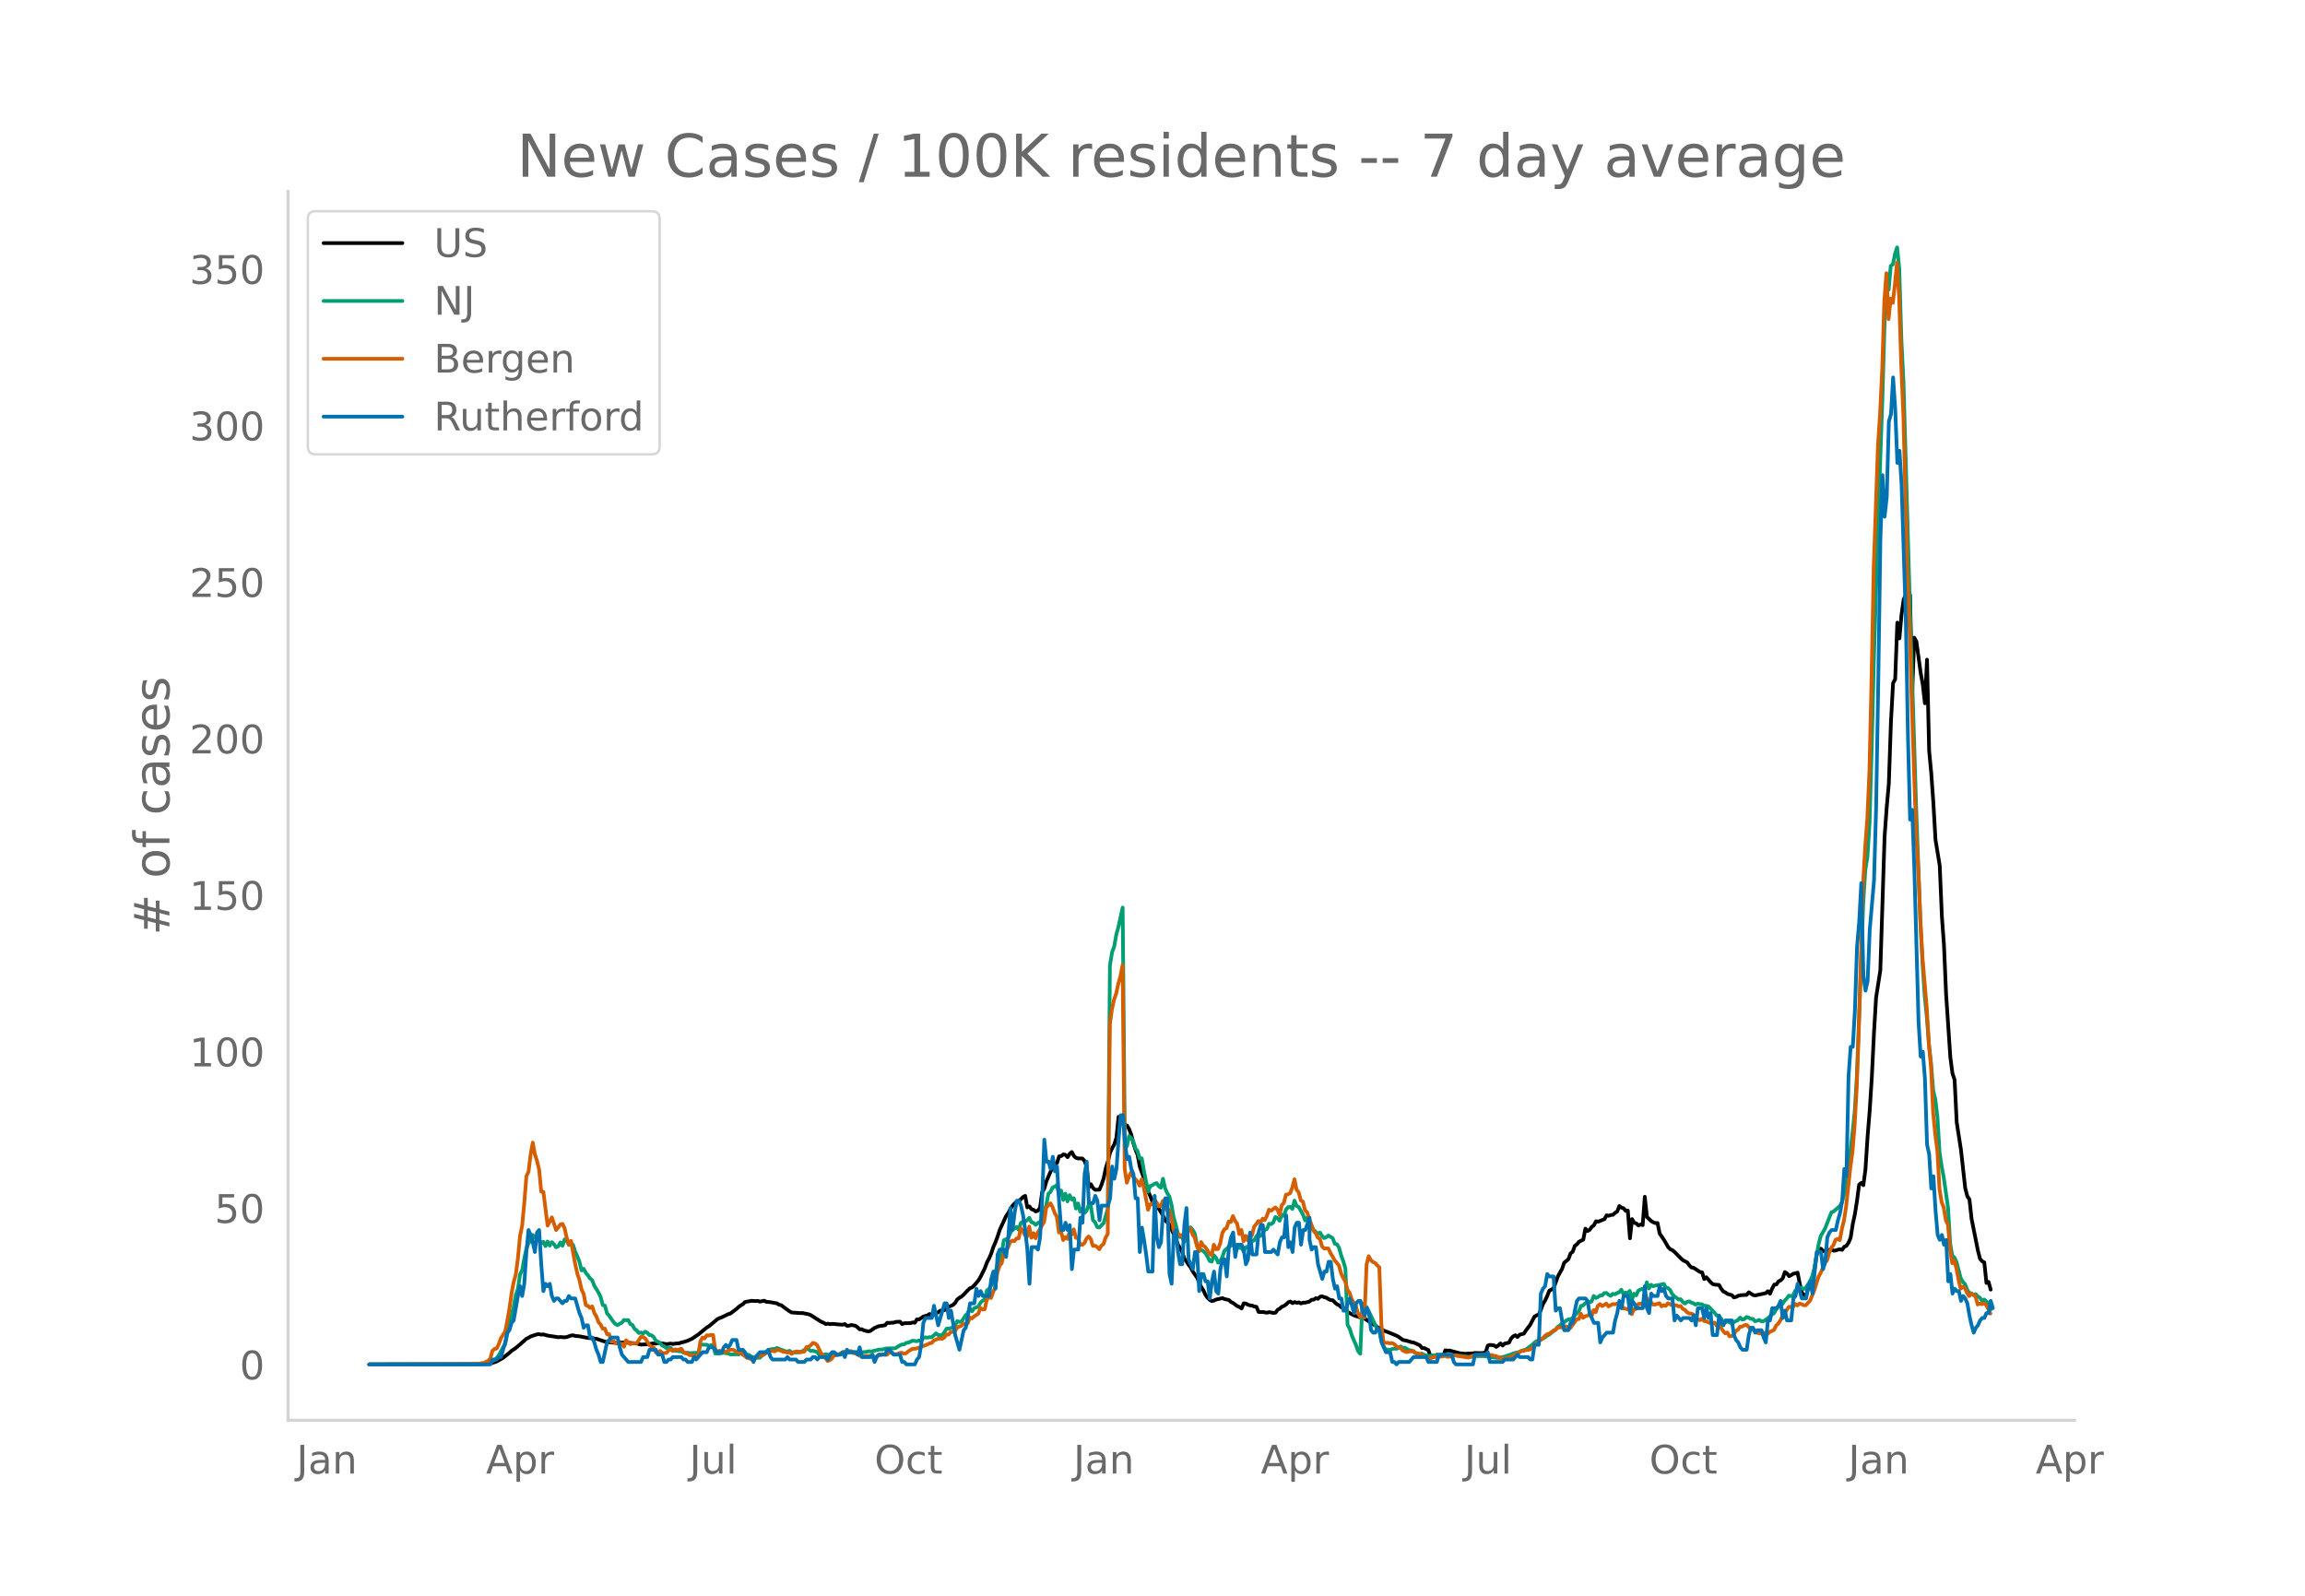 <svg height="864" viewBox="0 0 936 648" width="1248" xmlns="http://www.w3.org/2000/svg" xmlns:xlink="http://www.w3.org/1999/xlink"><defs><style>*{stroke-linecap:butt;stroke-linejoin:round}</style></defs><g id="figure_1"><path d="M0 648h936V0H0z" style="fill:#fff" id="patch_1"/><g id="axes_1"><path d="M117 576.72h725.4V77.76H117z" style="fill:none" id="patch_2"/><path clip-path="url(#p671991848f)" d="m149.973 554.04 43.963-.08 4.31-.19 1.725-.323 1.724-.604 1.724-.96.862-.5 2.586-2.04.862-.804 1.724-1.163 1.724-1.458 1.724-1.533.862-.777.862-.392.862-.523 2.586-.868.862-.064.862.187.862-.085 1.724.487 2.587.378 1.724.284.862-.09 1.724.131.862-.12 1.724-.621.862-.078.862.232 1.724.174 3.448.648 3.448.338 1.724.605 1.724.562 1.724.264 3.448.3.863-.232.862.073.862-.106 5.172.49 1.724.417 2.586-.137 1.724-.26.862-.069.862.05.862-.23 1.724.16 1.724.314 1.724-.246.862.178.862-.156 1.724-.134.862-.337.862-.155 1.725-.564 1.724-.771 2.586-1.763 3.448-2.833.862-.5 3.448-2.894.862-.426.862-.291 2.586-1.272.862-.24 2.586-1.927.862-.788.862-.637.862-.492.862-.874 2.587-.492 1.724.11.862-.076.862.314 1.724-.383.862.445 1.724.16 2.586.467.862.55.862.19 3.448 2.53.862.44 3.448.243.862-.03 2.586.532.862.351 4.31 2.74.863.316.862.542.862-.16.862.225.862-.128.862.023.862.137 2.586.179.862-.27.862.713.862-.043.862-.307 1.724.32.862.627.862.836.862-.05.862.462 1.724.425.862-.185 1.724-1.217 1.724-.73 1.724-.223.863-.166.862-1 .862.101.862-.126.862.006.862-.315 1.724-.1.862.972.862-.349 2.586-.04.862-.28.862.123.862-1.386.862.046 1.724-1.157 1.724-.512.862-.538.862.797.862-.638 1.724-.875.862-.636 1.724-.233.862-.964 2.587-1.127.862-.82.862-1.428.862-.655.862-.509.862-.763 1.724-1.836.862-.806.862-.311.862-.801 1.724-2.07.862-1.448 1.724-3.52.862-2.31.862-1.616.862-2.016.862-2.618.862-1.926.862-2.34.862-2.692 2.586-5.587.862-1.21.862-1.627.862-1.32.862-.96.863-.715.862-.31.862-.722.862-.898.862-.46.862 4.676.862-.386.862 1.135.862.259.862.662.862-.353.862-1.139.862-6.347.862-1.413.862-3.004 2.586-5.983.862-1.026.862-.414.862-2.719.862-.1.862-.681.862.201.862.916.862-1.389.862-.69.862 1.622.862.754.862.238.862-.035.863.084.862.944.862 2.445.862 8.313.862-1.27.862 1.539.862.692 1.724-.032.862-2.075.862-2.563.862-4.135.862-2.75.862-3.474.862-1.88.862-1.495.862-2.728.862-8.494.862 2.196.862-.36.862 1.411.862.279.862 1.474.862 2.257.862 3.37.862 2.752.862 2.113.862 4.713 1.724 4.806 1.725 5.384.862 1.896.862 2.236.862-.854.862 2.008.862 1.644 1.724 2.836.862 1.888 1.724 1.693 1.724 3.926 1.724 4.185 1.724 3.063.862 2.704.862 1.043.862 1.395.862 1.106.862 1.653 1.724 2.423.862 2.086.862 1.762.862 1.373.862 1.872.862 1.196.862.826.862.476.862-.232.863-.408 2.586-.577.862.39 1.724.39.862.79.862.419 1.724 1.284.862.337.862.6.862-2.092.862.096.862.466.862.27.862.085.862.39.862.114.862 2.066.862.076.862-.04 1.724.301.862-.27 1.724.346.862-.122.862-1.16.862-.479.863-.767.862-.348.862-.57.862-.887.862-.304.862.662.862-.446.862.327.862-.19.862.425.862-.324.862.015 1.724-.466.862-.719.862-.034.862-.617.862.257.862-.849.862-.147.862.374.862.179.862.602.862.364.862.092.862.902.862.733.862.413.862.806.862.188.862.432.863 1.268 2.586 1.41 2.586.826.862-.144 4.31 2.934.862.404.862.74.862.383 1.724 1.023 1.724.615 1.724.718 1.724.712.862.488 1.724 1.256 1.724.34 1.724.576.863.104 2.586 1.131.862 1.114.862.014 1.724.82.862 2.546 1.724.132.862-.771.862.464.862-.211.862.203.862-2.258.862.12.862-.035 4.31 1.141.862.039.862.15 3.448-.206.862-.126 2.587.06 1.724-.273.862-2.78.862-.303 1.724.219.862.606.862-.628.862-.788.862.87.862-.824 1.724-.353.862-1.704.862-.88.862-.433.862.731.862-.934 1.724-.452.862-1.317 1.724-2.26 1.724-3.338.862-.506.862-.265.862-1.876.862-2.473.863-1.393.862-1.814.862-2.191 1.724-.95 1.724-4.79 1.724-3.101.862-2.527 1.724-1.416.862-2.352.862-.652.862-2.392.862-.65.862-1.053 1.724-.854.862-4.47.862.984.862-.5.862-1.164.862-.676.862-1.636.862.18 2.586-1.045.862-1.55.862.205.862-.325.863-.087.862-.789.862-.556.862-2.216.862.667.862.246.862 1.062.862-.125.862 11.254.862-7.794.862 1.483.862.283.862.84.862-.436.862.268.862-11.511.862 8.212 1.724 1.642.862.519.862.318.862-.022.862 4.254 1.724 2.512 1.724 2.985.862.918.862.316.862.74 2.587 2.615.862.788 1.724.872.862 1.222.862.815.862.142 2.586 1.69.862.155.862 2.711.862-.717 1.724 1.982.862.795.862.21 1.724.14.862 1.543.862 1.103.862.388.862.623 1.724.485.862.912.862-.207.862-.439.862-.234 2.587-.155.862-1.051 1.724 1.116.862.171 4.31-.924.862-.786.862 1.023.862-2.08.862-1.63.862-.084.862-1.226.862-.415.862-.846.862-2.527.862.537.862 1.125.862-.43.862-.568.862-.126.862-.307.862 4.394.862 3.769.862.906.862.41.862-3.175 1.725-1.99 1.724-11.593.862-1.852.862-.587.862 1.043.862-.26.862-.538.862.841.862-.654.862.377.862-.1.862-.3.862-.158.862.208.862-1.262.862-.336.862-1.29.862-1.999.862-5.533.862-4.017.862-5.445.862-6.577.862-.707.862.902.862-6.485.862-13.313.862-10.58.862-13.575.862-17.694.863-14.53 1.724-11.044 1.724-54.248.862-11.895.862-9.635.862-25.094.862-15.777.862-1.588.862-22.96.862 6.416.862-9.749.862-6.096.862-1.834.862 1.273.862-1.243.862 39.938.862-22.598.862 1.567 1.724 12.675.862 4.75.862 7.652.862-17.71.862 36.928.862 9.173.862 12.088.862 14.923 1.724 10.55.863 20.478.862 11.874.862 19.976 1.724 25.5.862 6.556.862 2.522.862 17.364 1.724 11.092 1.724 15.55.862 3.298.862 1.333.862 7.844 2.586 12.937.862 3.331.862.982.862.455.862 8.335.862-.424.862 3.137h0" style="fill:none;stroke:#000;stroke-linecap:round;stroke-width:1.5" id="line2d_1"/><path clip-path="url(#p671991848f)" d="m149.973 554.04 44.825-.094 2.586-.243.863-.18.862-.309.862-.617.862-.286.862-.849.862-1.134 1.724-3.253.862-1.16.862-4.429 2.586-10.897.862-4.743.862-2.512.862-5.79.862-1.76.862-4.816.862-3.945.862-2.288.862-.684.862-2.588.862 1.1.862-.522 1.724 2.883.862-.65.862 1.74.862-1.87.862 1.667.862-1.425.863.84.862 1.247.862-.372.862-1.576.862 1.347.862-2.6.862.333.862 1.928.862-.765.862.748.862 2.77.862 1.867.862 2.187.862 3.549.862-.677.862 1.635.862.998.862 1.278.862.703.862 2.271 1.724 2.784.862 1.832.862 3.23.862.229.862 3.12.862.98 1.724 2.492.862.914.862.413.863-.597.862-.36.862-1.163.862.145.862-.094.862 1.634.862.398.862 1.568.862.617.862 1.068.862-.233.862.445.862-.775.862.436.862.95.862.092.862.697.862 1.483 1.724.879.862 1.157.862.286.862.67 1.724-.071.862.936.862.237.862-.01.862.227.862-.05.862.559.863.135.862-.084.862.21 2.586-.161.862.243.862-3.585 2.586.1.862.374 1.724-.366.862 3.532h1.724l.862-.122.862-.244.862.262.862.019.862.406.862.058.862-.082 1.724.03 1.724-.54.862.017.862.63.862.139.863.756.862.09 1.724.317.862-.039.862-.834.862-.511.862-1.096.862-.55.862-.388.862-.186.862.078.862-.475 1.724.67 1.724.639.862.186.862-.348.862.675 2.586-.033 1.724-.413.862-.576.862-.43.862.184.862.677.862-.11 1.724.496.863 1.137.862.572.862-.513.862-.276.862.178 1.724.23.862-.424.862-.14.862.369 1.724-.546 1.724-.204 1.724-.332 3.448.152 2.586-.188.862-.254 1.724.025.862-.325.862-.125.862-.296 1.724-.052.863-.318.862-.119 2.586-.006.862-.125 1.724-1.091.862-.342.862-.061.862-.613.862-.103 1.724-.795 1.724.246.862-.354.862.407.862-1.399.862-.255.862.17.862-.256.862.086 1.724-1.613.862.668.862.113.862-.143.862-1.071.862-1.478h.862l.863-.186 1.724-.871.862-1.993.862.298.862-.049 1.724-2.655.862-.794.862-1.903.862 1.116.862-1.255 1.724-.672.862-1.58.862-.843.862-.378.862-3.76.862-.551.862-1.41.862-3.993.862-1.271.862-3.128 1.724-4.88.862-5.161.862-.33.862-.508.862-2.022.862-1.41.862-.469.863-.646.862 1.165.862-2.784.862-.509.862-.01.862-.595.862-.959.862 1.773.862.263.862.8.862-.677.862-.499.862-.654 1.724-6.317.862-4.478.862-.763.862-1.778.862-.327.862-.669.862 4.115.862-1.872.862 3.835.862-2.525.862 3.087.862-2.531.862 1.768.862-.503.862 4.189.862-2.087.862 3.326.863-1.302.862 1.823.862-.918.862-2.38.862.393.862 5.836.862.873.862 1.934.862.186 1.724-1.703 1.724-5.85.862-98.834.862-5.33.862-2.318.862-4.871.862-3.107 1.724-7.924.862 93.534.862 3.43.862-4.142.862.791.862 1.341.862 2.887.862 1.042.862 3.034.862-.084.862 4.986 1.725 8.604.862-2.349.862-.278.862-.592.862-.305.862 1.286.862.617.862-3.65.862 3.83.862 2.012.862 1.283.862 3.324.862 5.109.862 2.978.862 3.594.862 1.562.862-.09.862 1.95.862-.873.862-4.209.862-.75.862 1.014.862 1.539.862 4.424.862 2.281.862-.114.862.533.862.777.862 1.402.862 1.797.862.28.862-2.574.863.971.862 2.026.862-.61.862-1.683.862-2.57.862-.734.862-.895.862-.268.862-1.171.862.78.862.35.862.844.862-.265.862 1.707.862-1.711.862-.172.862-1.27.862-1.058.862-.297.862-1.615.862-1.053.862.836.862-1.097.862-1.345.862-.36.862-2.13.862.147.862-.673.862-2.22.862.442.862 1.08.863-2.468.862.497.862-2.59.862-.961.862-.143.862.875.862-3.402.862 2.187.862.452 1.724 3.054.862 2.374.862-1.172.862 2.609.862.687.862 1.729 1.724 1.572.862-.495.862 1.386.862.847.862-.385.862-.66 1.724 1.085.862 2.28.862.18.862 1.406.862 3.162.862 2.329.862 2.974.863 22.87.862 1.462.862 2.789 1.724 4.013.862 2.44.862 1.014.862-20.417.862 2.29.862-.855 1.724 3.518 1.724 3.675.862 1.7.862.905.862 4.176.862 2.014.862 1.316.862.008.862.143.862-.4.862-.172.862.086.862-.272.862-.673.862.548.862-.065 1.724 1.026.862.1.863.342.862.789.862.251.862.112.862-.194.862.472 1.724.48.862-.054.862-.21 1.724.052.862-.075.862.182.862-.125.862.039.862.223 1.724-.043 1.724-.313.862.212 1.724.1 2.586.35 1.724-.039 1.724-.229 2.587-.008 2.586.34 3.448.44 2.586-.592 1.724-.597.862-.263.862-.428 2.586-.599.862-.486 1.724-.495 2.586-1.899.862-.848.862-.638 2.586-1.049.863-.509.862-.676.862-.43 2.586-2.064.862-1.061.862-.577.862-.795.862-.464.862-.73.862-.492.862.034.862-.646 2.586-2.743.862-2.095.862-.215.862-.905.862-.393.862.018.862-.343.862-2.24.862.83.862-.36.862-.654.862-.074.862-.891.862-.066.862.712.862.458.863-.818.862.237.862-.554.862-.348.862-.997.862 1.752.862-.642.862.278.862-.906.862 3.627.862-2.484.862.679.862-1.9.862-.502.862-.272.862.83.862-3.443.862 2.5.862-1.529.862.593.862-.263 1.724-.287 1.724-.415.862 1.444.862.282.862.795.862 1.633.862.949.862.566.863.724.862-.154.862 1.151.862.611.862-.703.862-.178.862.491.862.296.862.536.862-.4.862.218.862.043.862.597.862.012.862.217 2.586 2.635.862 1.098.862.382.862.826.862 1.308.862.348.862-.66.862.637.862.223.862-.36 1.724-.854.862-1.016.862.817.863-.184.862-.875.862.25.862.527.862-.018.862.942.862-.161.862-.354.862.59.862-.063.862-.509 1.724-1.347.862-.891.862-.48.862-1.585.862-1.042 1.724-1.196.862-1.329.862-.854.862-1.147.862.202.862-.37.862-1.842.862-.531.862-.773.862.194.862.428.862-.546 1.725-2.676.862-2.003.862-3.294 1.724-9.695.862-3.326 1.724-2.958 2.586-6.593.862-.372 2.586-2.214.862-1.494.862-3.283.862-3.954.862-6.23 1.724-14.962.862-8.375.862-14.14 1.724-45.879.862-24.197.862-13.93.862-5.39.862-13.778.862-29.778.862-34.86 1.725-56.61 1.724-49.683.862-29.396.862-22.102.862 5.95.862-9.683.862-.632.862-4.215.862-2.684.862 8.596.862 28.64.862 17.563 2.586 90.482 2.586 83.048 1.724 46.657.862 16.221.862 12.777.862 8.655.862 11.039.862 7.741.862 10.937.862 3.608.862 7.246.862 14.347.863 5.664.862 4.647 1.724 12.16.862 14.505.862 4.943.862.721.862 1.91 1.724 6.56.862 1.465.862.91.862 2.183.862 1.355.862.133.862.679.862-.337.862.92.862.553.862 1.219.862-.495 1.724 1.478.862 2.713h0" style="fill:none;stroke:#009e73;stroke-linecap:round;stroke-width:1.5" id="line2d_2"/><path clip-path="url(#p671991848f)" d="m149.973 554.04 41.377-.097 3.448-.176.862-.272h.862l.862-.546.863-.409.862-.876.862-3.156.862-.798.862-.117.862-1.83.862-2.397 1.724-2.687.862-4.344.862-4.947.862-6.096.862-4.597.862-3.136.862-6.525.862-9.096.862-4.246.862-9.115.862-10.927.862-1.87.862-7.05.862-4.753.862 4.753.862 2.648.862 3.545.862 8.96.862.097 1.724 13.712 1.724-3.37 1.725 5.162.862-1.052.862-1.246.862-.214.862 1.791.862 3.857.862 2.727.862-1.461 1.724 9.388.862 3.857.862 2.629.862 3.876.862 1.83.862 4.5.862.312.862.818.862-.604.862 2.63.862 1.46.862 2.337.862.955.862 1.675.862-.039.862 2.24.862.02.862 3.096.862-.292.862.857.862.195 1.725.02.862 1.226.862-2.63.862.877.862.702.862-.41 1.724.04 1.724-2.61.862.097.862.526 1.724 2.766.862.603.862.332.862 2.006.862.194.862-.798.862.798.862.078.862-.078.862-.993.862-.39.862.604.862-.642.862.136.862-.078.862-.35.862 1.304.863.604.862.117.862.643 1.724.039.862.409.862-.02.862-6.077.862-1.538.862.35.862-1.266.862.117.862-.311.862.116.862 5.96.862.76.862-.37.862.312.862-.176.862.526.862-.662.862-.448.862.039.862.195.862.76 1.724.291.862.78.862.525.862.78.862.136.863.448.862-.662.862-.04.862-.506 1.724-.467.862-.331.862-.643h.862l.862-.838h.862l.862.254.862-.604 1.724.292.862.448.862.078.862.312.862-.176.862.682.862-.682.862-.311h.862l.862.35 1.724-.33.862-1.812.862-.098.862-.623.862-.993.862.253.862.623 1.725 3.584.862.545 1.724 2.357.862-.331.862-.76.862-1.246.862.02.862-.234.862-.526 1.724-.76.862.253.862-.292.862-.156.862.838.862.078.862.292.862.72.862-.058.862.214 3.448-.175.862.468.862-.04.862-.681.862-.02.862-.311.863.156h.862l.862-.974.862.117.862.564.862.098.862-.117.862-.39.862-.078.862.39.862-.195.862-.798 1.724-1.052.862.02.862-.137 1.724-.662 1.724-.623.862-.332.862-.467.862-.156.862-.954 1.724-.76.862-.039.862.117.862-.643.862-1.149.862.04.863-1.053.862-.039.862-.253.862-1.539 1.724-.662.862-.915.862.526.862-.604.862-2.357.862.35.862-.798 1.724-1.13.862-2.337.862.624.862-.078.862-3.915.862-.974.862.292.862-2.454.862-1.987.862-5.901.862-2.708.862-1.032.862-3.74.862-.974.862-1.753.862-2.084.862-.662.862.214.863-1.09.862-.04.862-4.05.862 1.07.862 1.734.862.507.862-4.032.862 4.538.862-1.87.862 2.065.862-2.338.862-1.285.862-1.636.862-1.305.862-5.882 1.724-1.734.862 1.578.862 2.376.862 1.48.862 6.408.862-.33.862 3.408.862-1.208.862.74.862-2.882.862 1.11.862-2.104.862 3.448h.862l.862 2.824h.863l.862-.701.862-1.811.862-.877.862 1.052.862 2.785.862-.078.862.487.862.955.862-1.48.862-.643.862-2.65.862-1.46.862-85.077.862-6.252.862-3.896.862-2.434.862-4.032.862-3 .862-4.48.862 82.857.862 5.512.862-2.551.862-1.695.862 1.87 1.724 1.87.862 1.714.862-2.61.862 3.35 1.725 9.037.862-2.24.862-.02.862-1.265.862.506.862 1.617.862-.059.862-2.162.862 2.669.862 1.246.862-.194.862 3.019.862 5.22.862 2.025.862-.72.862.818.862-.215.862 1.91.862-.274.862-4.48.862.254.862 2.454.862 1.227.862 3.37.862 2.162.862-3.76.862 1.461.862.585 1.724 2.726.862.546.862-4.227.863 1.831.862-.097.862-2.22.862-4.208.862-1.616.862-.39.862-2.707.862.214.862-2.415.862 1.909.862 1.149.862 4.207.862-1.636.862 4.616.862-2.24.862 1.87.862-2.357.862.253.862-3.506.862-1.013.862-1.266.862.74.862-1.694.862.604.862-1.773.862-2.493.862.429 1.724-1.325.862.896.862 2.104.863-3.896.862-.915.862-3.39.862-.135.862-.468.862-2.318.862-3.31.862 4.206.862 1.091.862 3.253.862.565.862 3.486.862.838 2.586 7.498.862.896.862 1.831.862.506.862 3.058.862.877.862-.059.862.059.862 1.89.862 1.363.862 1.636.862.935.862 1.13.862 3.194.862 1.81.862 1.462.863 3.35.862 1.188.862 2.63 1.724 2.94.862 2.883.862 1.402.862-1.636.862 1.87.862-21.58.862-3.35.862 1.557.862.838.862.331.862.993.862.78.862 23.548.862 6.933.862.215.862-.02.862.234.862-.136.862.428.862.877.862.428.862.078.862 1.208.862.39.862.252.862-.253h.862l.863-.175.862.74.862.175 1.724.604.862.623 1.724.877.862.039.862-.429.862-.195 1.724-.058.862-.097.862-.254.862-.097.862.41 1.724-.118.862-.35.862-.04 5.172.858.862-.312.862-.487.862.04 1.725-.332 2.586-.156.862.234 1.724-.04.862.332.862.078 1.724.799 2.586.194.862-.506.862-.098 1.724-1.07.862-.312 1.724-1.11h.862l.862-.312 1.724-.214.862-.819.862-.973 3.448-2.766.863-.955.862-.662.862-.234.862-.545.862-.76.862-.253.862-.974 1.724-.077.862-.468.862.078.862.253.862.448 2.586-3.584.862-.097.862-2.123.862 1.617.862-.643.862-.214.862-.507.862.877.862-2.65.862.819.862-2.571.862-.662.862.798 1.724-1.013.862 1.13 1.725-.954.862.097.862-.253.862.467.862-.272.862 1.714.862.116.862.293.862-.682.862 2.649.862-2.006.862-.156.862-1.967 1.724-.254.862.994.862-3.253.862 1.948.862-.273.862 1.013.862.039 1.724-.565.862 1.285.862-.506.862.312.862-1.072 1.724.819.862-.059.862.078.863.448.862-.175.862 1.188.862.35.862 1.013.862.487.862.059.862.35.862 1.032.862.838.862.487.862-.604.862.877.862.175 1.724.701.862.195.862-.39.862 1.286.862-.448 1.724 2.532.862.993.862-.35.862 1.519.862-.04.862-.583.862-1.52.862-.506.862-1.169.862-.097.863-.526.862-.195.862.74.862 1.091.862-.273.862.994.862.662.862.234 1.724.156.862-.429.862.506.862-.779 1.724-.818.862-1.772.862-.799.862-1.246.862-1.987.862-.915 1.724-2.65 1.724.02.862-1.227.862.623.862-.74.862.215.862.448h.862l1.725-1.85 1.724-4.247 1.724-5.512.862-1.52 1.724-4.09.862-1.012.862-3.02.862-2.103.862-1.013.862-2.181.862-.429.862.546.862-4.577.862-3.487.862-5.59 1.724-16.01.862-6.252.862-10.654.862-15.621.862-23.88 1.724-58.704.862-15.211.862-11.278.862-19.497.862-38.175.862-44.058 1.725-49.589.862-12.972.862-17.977.862-27.775.862-11.355.862 18.62.862-8.297.862 1.714.862-7.557.862-8.785.862 14.628.862 27.502.862 20.315 1.724 67.196.862 21.386.862 29.489 1.724 51.225.862 14.433.862 20.704.862 15.562 1.724 20.237.862 14.823.862 8.881.862 18.679.862 8.94.862 6.622.862 15.524.863 5.336.862 2.24.862 5.2.862 1.754.862 10.167.862 5.512.862-1.071.862 3.233.862 4.616.862 3.506.862-.74.862.526.862 2.025.862 1.227.862-1.032.862.468.862.779.862 3.194.862-.37.862.253.862-.428.862.74.862 1.577.862 1.91h0" style="fill:none;stroke:#d55e00;stroke-linecap:round;stroke-width:1.5" id="line2d_3"/><path clip-path="url(#p671991848f)" d="M149.973 554.04h49.136l.862-1.984h1.724l.862-.992h.862l1.724-5.952.862-3.968.862-.992.862-2.976.862-.992 1.724-9.92.862-3.968.862 3.968.862-4.96.862-12.896.862-8.929.862 1.984.862 2.977.862 3.968.862-7.937.862-.992.862 13.889.862 10.912.862-2.976.862.992.862-.992.862 4.96.863 1.984.862-.992h.862l1.724 1.984.862-.992h.862l.862-1.984.862.992h1.724l1.724 5.952.862 1.984.862 3.968.862-.992h.862l.862 4.96h.862l.862 1.984.862 2.976.862 1.984.862 2.976h.862l1.724-7.936 1.724-1.984h2.586l.863 3.968.862 2.976 2.586 2.976h5.172l.862-1.984h1.724l.862-2.976h2.586l.862 1.984h1.724l.862 2.976h.862l.862-.992h.862l.862-.992h3.448l.862.992h.863l.862.992h1.724l.862-1.984.862.992 2.586-2.976h1.724l.862-1.984h1.724l1.724 1.984h1.724l.862-1.984.862-.992.862.992.862-.992.862-1.984h1.724l.862 3.968h1.724l.862.992.862 1.984h1.725l.862 1.984.862-1.984 1.724-1.984h2.586l.862-.992.862 2.976.862.992h5.172l.862-.992.862.992h2.586l.862.992h2.586l.862-.992h1.724l.862-.992H331l.862.992.863-.992h2.586l.862.992.862-1.984.862-.992h.862l.862.992h1.724l.862-.992.862 1.984.862-2.976.862.992h2.586l.862.992.862-2.976.862 3.968h3.448l.862-.992.862 2.976.862-1.984.862-.992h2.587l.862-1.984h.862l1.724 1.984h2.586l.862 2.976h.862l.862.992h3.448l.862-1.984.862-.992.862-4.96.862-8.928.862-1.984h2.586l.862-4.96 1.724 7.936 2.586-8.928h.862l.862 5.952.863-2.976 1.724 9.92 1.724 5.952 1.724-7.936.862-.992 1.724-9.92h1.724l.862-5.952.862 2.976.862-1.984.862 1.984h2.586l.862-6.944.862-2.976.862 6.944.862-13.888.862-1.984h1.724l.862 2.976.862-7.937.862-11.904.862 8.928.862-6.944.863-4.96h.862l.862 1.984.862 3.968.862 5.952.862 7.937.862 13.888.862-14.88h1.724l.862.992.862-4.96.862-15.873.862-23.808.862 8.928h.862l.862 2.976.862-4.96.862 5.952.862-1.984.862 14.88.862 10.912h.862l.862-2.976.862 2.976.862-1.984.862 17.857.862-7.936h1.724l.862-12.897.863 1.984.862-19.84.862-4.96.862 16.864h1.724l.862-2.976.862 1.984.862 7.936.862-5.952h2.586l.862-2.976.862-12.896.862 4.96.862-3.968.862-11.904.862-9.92h.862l.862 10.912.862 6.944.862-.992.862 4.96.862 1.984.862 9.92h.862l.862 21.825.862-9.92.862 4.96.862 5.952.863 6.944h1.724l.862-30.753.862 16.864.862 3.969.862-1.984.862-12.897.862-4.96h.862l.862 30.753.862 3.968.862-19.84.862-1.985.862 8.929.862 4.96h.862l.862-15.873.862-6.944.862 20.833 1.724 3.968.862-6.944h.862l.862 15.872.862-6.944h.862l.862 2.976h.862l.862 6.944.862-6.944.862-3.968.863 7.936.862.992.862-9.92.862-3.968h.862l.862 6.944.862-11.904.862-3.969.862-1.984.862 9.92.862-4.96h1.724l.862 1.985.862 5.952.862-1.984.862-10.913.862 8.929h1.724l.862-8.929.862-2.976h.862l.862 10.913h2.586l.862-.992 1.724 1.984.862-4.96.863-1.985h.862l.862-8.928.862 12.897.862-1.984.862 3.968.862-9.92.862-1.985h.862l.862 8.929.862-5.953h.862l1.724-4.96v8.928l.862 3.969.862-.992h.862l.862 6.944 1.724 5.952.862-2.976h.862l.862-3.968h.862l.862 6.944.862 3.968.862-.992.862 4.96h.862l.862 4.96h.862l.863-2.976.862-1.984 1.724 5.952.862-3.968.862-.992h.862l.862 3.968.862 1.984.862-2.976.862 1.984.862 6.944.862.992h.862l.862-1.984.862.992.862 4.96 1.724 3.968h1.724l.862 3.968h.862l.862.992.862-.992h4.31l1.725-1.984h5.172l.862 1.984h3.448l.862-2.976h5.172l.862 2.976.862.992h6.896l.862-3.968h4.31l.863-.992.862 3.968h5.172l.862-.992h3.448l1.724-1.984.862.992h3.448l.862.992h.862l.862-5.952h1.724l.862-20.832.862-1.984.863-.992.862-4.96.862.992h1.724l.862 13.888.862-.992h.862l.862 4.96.862 3.968h1.724l.862-2.976h.862l.862-4.96.862-3.968.862-.992h2.586l.862.992.862 4.96 1.724 3.968h1.724l.862 7.936.862-1.984 1.724-1.984h2.587l.862-4.96.862-2.976.862-4.96.862 2.976.862-4.96h1.724l.862 6.944.862-4.96.862.992.862 1.984h2.586l.862-8.928.862 8.928.862 1.984.862-7.936.862.992h1.724l.862-3.968.862 1.984.862-.992.862 2.976.862.992h1.724l.862 8.928.862-1.984 1.725 1.984.862-.992h2.586l.862.992.862-1.984.862 3.968.862-6.944h1.724l.862 3.968.862-3.968.862 3.968.862-1.984.862 8.928h1.724l.862-7.936.862 2.976.862.992.862-1.984h2.586l.862 5.952.862 1.984.862.992.862 1.984.862.992h1.725l.862-5.952.862-2.976h.862l.862 1.984.862-.992h1.724l.862 2.976.862 1.984.862-8.928h.862l.862-4.96h1.724l.862-.992.862-1.984.862 6.944.862-2.976.862 3.968h1.724l.862-8.928.862-.992.862-4.96 1.724 5.952h1.724l.862-4.96.863-1.984.862 4.96 1.724-16.864h1.724l.862 6.944.862-2.976.862-9.92.862-1.985.862-.992h1.724l.862-3.968.862-2.976.862-4.96.862-12.896.862 2.976.862-40.672.862-11.904h.862l.862-14.88.862-25.793.862-9.92.862-15.872.862 37.696.862 5.952.862-3.968.862-20.832 1.724-19.84.863-29.76.862-50.593.862-57.536.862-26.785.862 16.865.862-7.936.862-30.753.862-2.976.862-14.88.862 12.896.862 21.824.862-4.96.862 13.888 1.724 54.561.862 47.616.862 33.729.862-3.968.862 23.808 1.724 62.497.862 13.888.862-1.984.862 10.912.862 26.784.862 3.968.862 13.888.862-4.96.862 13.888.862 9.92.862 1.984.863-1.984.862 3.969.862-1.985.862 16.865.862-2.976.862 7.936.862-1.984.862.992h.862l.862 3.968.862-1.984.862.992.862 1.984.862 4.96.862 3.968.862 2.976.862-1.984.862-.992.862-1.984.862-.992h.862l.862-1.984h.862l.862-4.96.862 2.976h0" style="fill:none;stroke:#0072b2;stroke-linecap:round;stroke-width:1.5" id="line2d_4"/><path d="M117 576.72V77.76" style="fill:none;stroke:#d3d3d3;stroke-linecap:square;stroke-linejoin:miter;stroke-width:1.25" id="patch_3"/><path d="M117 576.72h725.4" style="fill:none;stroke:#d3d3d3;stroke-linecap:square;stroke-linejoin:miter;stroke-width:1.25" id="patch_4"/><g id="matplotlib.axis_1"><g id="xtick_1"><g style="fill:#696969" transform="matrix(.16 0 0 -.16 120.4 598.378)" id="text_1"><defs><path d="M9.813 72.906h9.859V5.078q0-13.187-5-19.14-5-5.954-16.094-5.954h-3.75v8.297h3.078q6.531 0 9.219 3.672Q9.813-4.39 9.813 5.078z" id="DejaVuSans-74"/><path d="M34.281 27.484q-10.89 0-15.093-2.484-4.204-2.484-4.204-8.5 0-4.781 3.157-7.594 3.156-2.797 8.562-2.797 7.485 0 12 5.297 4.516 5.297 4.516 14.078v2zm17.922 3.72V0H43.22v8.297Q40.14 3.328 35.547.953q-4.594-2.375-11.234-2.375-8.391 0-13.36 4.719Q6 8.016 6 15.922q0 9.219 6.172 13.906 6.187 4.688 18.437 4.688h12.61v.89q0 6.203-4.078 9.594-4.078 3.39-11.453 3.39-4.688 0-9.141-1.124-4.438-1.125-8.531-3.375v8.312q4.921 1.906 9.562 2.844 4.64.953 9.031.953 11.875 0 17.735-6.156 5.86-6.14 5.86-18.64z" id="DejaVuSans-97"/><path d="M54.89 33.016V0h-8.984v32.719q0 7.765-3.031 11.61-3.031 3.858-9.078 3.858-7.281 0-11.484-4.64-4.204-4.625-4.204-12.64V0H9.08v54.688h9.03v-8.5q3.235 4.937 7.594 7.374Q30.078 56 35.797 56q9.422 0 14.25-5.828 4.844-5.828 4.844-17.156z" id="DejaVuSans-110"/></defs><use xlink:href="#DejaVuSans-74"/><use x="29.492" xlink:href="#DejaVuSans-97"/><use x="90.771" xlink:href="#DejaVuSans-110"/></g></g><g id="xtick_2"><g style="fill:#696969" transform="matrix(.16 0 0 -.16 197.337 598.378)" id="text_2"><defs><path d="M34.188 63.188 20.797 26.906h26.812zm-5.579 9.718h11.188L67.578 0h-10.25l-6.64 18.703h-32.86L11.188 0H.78z" id="DejaVuSans-65"/><path d="M18.11 8.203v-29H9.077v75.484h9.031v-8.296q2.844 4.875 7.157 7.234Q29.594 56 35.594 56q9.968 0 16.187-7.906 6.235-7.907 6.235-20.797T51.78 6.484q-6.218-7.906-16.187-7.906-6 0-10.328 2.375-4.313 2.375-7.157 7.25zm30.578 19.094q0 9.906-4.079 15.547-4.078 5.64-11.203 5.64-7.14 0-11.218-5.64-4.079-5.64-4.079-15.547 0-9.906 4.078-15.547 4.079-5.64 11.22-5.64 7.124 0 11.202 5.64t4.078 15.547z" id="DejaVuSans-112"/><path d="M41.11 46.297q-1.516.875-3.297 1.281Q36.03 48 33.89 48q-7.625 0-11.703-4.953-4.079-4.953-4.079-14.234V0H9.08v54.688h9.03v-8.5q2.844 4.984 7.375 7.39Q30.031 56 36.531 56q.922 0 2.047-.125 1.125-.11 2.484-.36z" id="DejaVuSans-114"/></defs><use xlink:href="#DejaVuSans-65"/><use x="68.408" xlink:href="#DejaVuSans-112"/><use x="131.885" xlink:href="#DejaVuSans-114"/></g></g><g id="xtick_3"><g style="fill:#696969" transform="matrix(.16 0 0 -.16 279.97 598.378)" id="text_3"><defs><path d="M8.5 21.578v33.11h8.984V21.922q0-7.766 3.016-11.656 3.031-3.875 9.094-3.875 7.265 0 11.484 4.64 4.234 4.64 4.234 12.656v31h8.985V0h-8.984v8.406Q42.047 3.422 37.718 1q-4.313-2.422-10.032-2.422-9.421 0-14.312 5.86Q8.5 10.296 8.5 21.578zM31.11 56z" id="DejaVuSans-117"/><path d="M9.422 75.984h8.984V0H9.422z" id="DejaVuSans-108"/></defs><use xlink:href="#DejaVuSans-74"/><use x="29.492" xlink:href="#DejaVuSans-117"/><use x="92.871" xlink:href="#DejaVuSans-108"/></g></g><g id="xtick_4"><g style="fill:#696969" transform="matrix(.16 0 0 -.16 355.096 598.378)" id="text_4"><defs><path d="M39.406 66.219q-10.75 0-17.078-8.016-6.312-8-6.312-21.828 0-13.766 6.312-21.781 6.328-8 17.078-8 10.735 0 17.016 8 6.281 8.015 6.281 21.781 0 13.828-6.281 21.828-6.281 8.016-17.016 8.016zm0 8q15.328 0 24.5-10.281 9.188-10.282 9.188-27.563 0-17.234-9.188-27.516-9.172-10.28-24.5-10.28-15.375 0-24.593 10.25-9.204 10.265-9.204 27.546t9.204 27.563q9.218 10.28 24.593 10.28z" id="DejaVuSans-79"/><path d="M48.781 52.594v-8.407q-3.812 2.11-7.64 3.157-3.828 1.047-7.735 1.047-8.75 0-13.593-5.547-4.829-5.532-4.829-15.547 0-10.016 4.829-15.563 4.843-5.53 13.593-5.53 3.907 0 7.735 1.046 3.828 1.047 7.64 3.156V2.094Q45.016.344 40.984-.531q-4.015-.89-8.562-.89-12.36 0-19.64 7.765-7.266 7.765-7.266 20.953 0 13.375 7.343 21.031Q20.22 56 33.016 56q4.14 0 8.093-.86 3.953-.843 7.672-2.546z" id="DejaVuSans-99"/><path d="M18.313 70.219V54.688h18.5v-6.985h-18.5V18.016q0-6.688 1.828-8.594 1.828-1.906 7.453-1.906h9.218V0h-9.218q-10.407 0-14.36 3.875-3.953 3.89-3.953 14.14v29.688H2.687v6.984h6.594V70.22z" id="DejaVuSans-116"/></defs><use xlink:href="#DejaVuSans-79"/><use x="78.711" xlink:href="#DejaVuSans-99"/><use x="133.691" xlink:href="#DejaVuSans-116"/></g></g><g id="xtick_5"><g style="fill:#696969" transform="matrix(.16 0 0 -.16 435.903 598.378)" id="text_5"><use xlink:href="#DejaVuSans-74"/><use x="29.492" xlink:href="#DejaVuSans-97"/><use x="90.771" xlink:href="#DejaVuSans-110"/></g></g><g id="xtick_6"><g style="fill:#696969" transform="matrix(.16 0 0 -.16 511.979 598.378)" id="text_6"><use xlink:href="#DejaVuSans-65"/><use x="68.408" xlink:href="#DejaVuSans-112"/><use x="131.885" xlink:href="#DejaVuSans-114"/></g></g><g id="xtick_7"><g style="fill:#696969" transform="matrix(.16 0 0 -.16 594.611 598.378)" id="text_7"><use xlink:href="#DejaVuSans-74"/><use x="29.492" xlink:href="#DejaVuSans-117"/><use x="92.871" xlink:href="#DejaVuSans-108"/></g></g><g id="xtick_8"><g style="fill:#696969" transform="matrix(.16 0 0 -.16 669.738 598.378)" id="text_8"><use xlink:href="#DejaVuSans-79"/><use x="78.711" xlink:href="#DejaVuSans-99"/><use x="133.691" xlink:href="#DejaVuSans-116"/></g></g><g id="xtick_9"><g style="fill:#696969" transform="matrix(.16 0 0 -.16 750.545 598.378)" id="text_9"><use xlink:href="#DejaVuSans-74"/><use x="29.492" xlink:href="#DejaVuSans-97"/><use x="90.771" xlink:href="#DejaVuSans-110"/></g></g><g id="xtick_10"><g style="fill:#696969" transform="matrix(.16 0 0 -.16 826.62 598.378)" id="text_10"><use xlink:href="#DejaVuSans-65"/><use x="68.408" xlink:href="#DejaVuSans-112"/><use x="131.885" xlink:href="#DejaVuSans-114"/></g></g></g><g id="matplotlib.axis_2"><g id="ytick_1"><g style="fill:#696969" transform="matrix(.16 0 0 -.16 97.32 560.119)" id="text_11"><defs><path d="M31.781 66.406q-7.61 0-11.453-7.5Q16.5 51.422 16.5 36.375q0-14.984 3.828-22.484 3.844-7.5 11.453-7.5 7.672 0 11.5 7.5 3.844 7.5 3.844 22.484 0 15.047-3.844 22.531-3.828 7.5-11.5 7.5zm0 7.813q12.266 0 18.735-9.703 6.468-9.688 6.468-28.141 0-18.406-6.468-28.11-6.47-9.687-18.735-9.687-12.25 0-18.718 9.688-6.47 9.703-6.47 28.109 0 18.453 6.47 28.14Q19.53 74.22 31.78 74.22z" id="DejaVuSans-48"/></defs><use xlink:href="#DejaVuSans-48"/></g></g><g id="ytick_2"><g style="fill:#696969" transform="matrix(.16 0 0 -.16 87.14 496.57)" id="text_12"><defs><path d="M10.797 72.906h38.719v-8.312H19.828v-17.86q2.14.735 4.281 1.094 2.157.36 4.313.36 12.203 0 19.328-6.688 7.14-6.688 7.14-18.11 0-11.765-7.328-18.296-7.328-6.516-20.656-6.516-4.593 0-9.36.781-4.75.782-9.827 2.344v9.922q4.39-2.39 9.078-3.563 4.687-1.171 9.906-1.171 8.453 0 13.375 4.437 4.938 4.438 4.938 12.063 0 7.609-4.938 12.047-4.922 4.453-13.375 4.453-3.953 0-7.89-.875-3.922-.875-8.016-2.735z" id="DejaVuSans-53"/></defs><use xlink:href="#DejaVuSans-53"/><use x="63.623" xlink:href="#DejaVuSans-48"/></g></g><g id="ytick_3"><g style="fill:#696969" transform="matrix(.16 0 0 -.16 76.96 433.021)" id="text_13"><defs><path d="M12.406 8.297h16.11v55.625l-17.532-3.516v8.985l17.438 3.515h9.86V8.296H54.39V0H12.406z" id="DejaVuSans-49"/></defs><use xlink:href="#DejaVuSans-49"/><use x="63.623" xlink:href="#DejaVuSans-48"/><use x="127.246" xlink:href="#DejaVuSans-48"/></g></g><g id="ytick_4"><g style="fill:#696969" transform="matrix(.16 0 0 -.16 76.96 369.473)" id="text_14"><use xlink:href="#DejaVuSans-49"/><use x="63.623" xlink:href="#DejaVuSans-53"/><use x="127.246" xlink:href="#DejaVuSans-48"/></g></g><g id="ytick_5"><g style="fill:#696969" transform="matrix(.16 0 0 -.16 76.96 305.924)" id="text_15"><defs><path d="M19.188 8.297h34.421V0H7.33v8.297q5.609 5.812 15.296 15.594 9.703 9.797 12.188 12.64 4.734 5.313 6.609 9 1.89 3.688 1.89 7.25 0 5.813-4.078 9.469-4.078 3.672-10.625 3.672-4.64 0-9.797-1.61-5.14-1.609-11-4.89v9.969Q13.767 71.78 18.938 73q5.188 1.219 9.485 1.219 11.328 0 18.062-5.672 6.735-5.656 6.735-15.125 0-4.5-1.688-8.531-1.672-4.016-6.125-9.485-1.218-1.422-7.765-8.187-6.532-6.766-18.453-18.922z" id="DejaVuSans-50"/></defs><use xlink:href="#DejaVuSans-50"/><use x="63.623" xlink:href="#DejaVuSans-48"/><use x="127.246" xlink:href="#DejaVuSans-48"/></g></g><g id="ytick_6"><g style="fill:#696969" transform="matrix(.16 0 0 -.16 76.96 242.376)" id="text_16"><use xlink:href="#DejaVuSans-50"/><use x="63.623" xlink:href="#DejaVuSans-53"/><use x="127.246" xlink:href="#DejaVuSans-48"/></g></g><g id="ytick_7"><g style="fill:#696969" transform="matrix(.16 0 0 -.16 76.96 178.827)" id="text_17"><defs><path d="M40.578 39.313Q47.656 37.797 51.625 33q3.984-4.781 3.984-11.813 0-10.78-7.422-16.703-7.421-5.906-21.093-5.906-4.578 0-9.438.906-4.86.907-10.031 2.72v9.515q4.094-2.39 8.969-3.61 4.89-1.218 10.218-1.218 9.266 0 14.125 3.656 4.86 3.656 4.86 10.64 0 6.454-4.516 10.079-4.515 3.64-12.562 3.64h-8.5v8.11h8.89q7.266 0 11.125 2.906 3.86 2.906 3.86 8.375 0 5.61-3.985 8.61-3.968 3.015-11.39 3.015-4.063 0-8.703-.89-4.641-.876-10.203-2.72v8.782q5.624 1.562 10.53 2.344 4.907.78 9.25.78 11.235 0 17.766-5.109 6.547-5.093 6.547-13.78 0-6.063-3.468-10.235-3.47-4.172-9.86-5.782z" id="DejaVuSans-51"/></defs><use xlink:href="#DejaVuSans-51"/><use x="63.623" xlink:href="#DejaVuSans-48"/><use x="127.246" xlink:href="#DejaVuSans-48"/></g></g><g id="ytick_8"><g style="fill:#696969" transform="matrix(.16 0 0 -.16 76.96 115.278)" id="text_18"><use xlink:href="#DejaVuSans-51"/><use x="63.623" xlink:href="#DejaVuSans-53"/><use x="127.246" xlink:href="#DejaVuSans-48"/></g></g><g style="fill:#696969" transform="matrix(0 -.2 -.2 0 68.8 379.813)" id="text_19"><defs><path d="M51.125 44H36.922l-4.11-16.313h14.313zm-7.328 27.781-5.078-20.265h14.265L58.11 71.78h7.813L60.89 51.516h15.234V44h-17.14l-4-16.313h15.53V20.22H53.079L48 0h-7.813l5.032 20.219H30.906L25.875 0h-7.86l5.079 20.219H7.719v7.468h17.187L29 44H13.281v7.516h17.625l4.985 20.265z" id="DejaVuSans-35"/><path d="M30.61 48.39q-7.22 0-11.422-5.64-4.204-5.64-4.204-15.453 0-9.813 4.172-15.453 4.188-5.64 11.453-5.64 7.188 0 11.375 5.655 4.203 5.672 4.203 15.438 0 9.719-4.203 15.406-4.187 5.688-11.375 5.688zm0 7.61q11.718 0 18.406-7.625 6.703-7.61 6.703-21.078 0-13.422-6.703-21.078-6.688-7.64-18.407-7.64-11.765 0-18.437 7.64-6.656 7.656-6.656 21.078 0 13.469 6.656 21.078Q18.844 56 30.609 56z" id="DejaVuSans-111"/><path d="M37.11 75.984V68.5h-8.594q-4.828 0-6.72-1.953-1.874-1.953-1.874-7.031v-4.828h14.797v-6.985H19.922V0H10.89v47.703H2.297v6.984h8.594V58.5q0 9.125 4.25 13.297 4.25 4.187 13.468 4.187z" id="DejaVuSans-102"/><path d="M44.281 53.078v-8.5q-3.797 1.953-7.906 2.922-4.094.984-8.5.984-6.688 0-10.031-2.047-3.344-2.046-3.344-6.156 0-3.125 2.39-4.906 2.391-1.781 9.626-3.39l3.078-.688q9.562-2.047 13.593-5.781 4.032-3.735 4.032-10.422 0-7.625-6.032-12.078-6.03-4.438-16.578-4.438-4.39 0-9.156.86Q10.688.296 5.422 2v9.281q4.984-2.594 9.812-3.89 4.829-1.282 9.579-1.282 6.343 0 9.75 2.172 3.421 2.172 3.421 6.125 0 3.656-2.468 5.61-2.453 1.953-10.813 3.765l-3.125.735q-8.344 1.75-12.062 5.39-3.704 3.64-3.704 9.985 0 7.718 5.47 11.906Q16.75 56 26.811 56q4.97 0 9.36-.734 4.406-.72 8.11-2.188z" id="DejaVuSans-115"/><path d="M56.203 29.594v-4.39H14.891q.593-9.282 5.593-14.142 5-4.859 13.938-4.859 5.172 0 10.031 1.266 4.86 1.265 9.656 3.812v-8.5Q49.266.734 44.187-.344 39.11-1.422 33.892-1.422q-13.094 0-20.735 7.61-7.64 7.625-7.64 20.625 0 13.421 7.25 21.296Q20.016 56 32.328 56q11.031 0 17.453-7.11 6.422-7.093 6.422-19.296zm-8.984 2.64q-.094 7.36-4.125 11.75-4.032 4.407-10.672 4.407-7.516 0-12.031-4.25-4.516-4.25-5.203-11.97z" id="DejaVuSans-101"/></defs><use xlink:href="#DejaVuSans-35"/><use x="83.789" xlink:href="#DejaVuSans-32"/><use x="115.576" xlink:href="#DejaVuSans-111"/><use x="176.758" xlink:href="#DejaVuSans-102"/><use x="211.963" xlink:href="#DejaVuSans-32"/><use x="243.75" xlink:href="#DejaVuSans-99"/><use x="298.73" xlink:href="#DejaVuSans-97"/><use x="360.01" xlink:href="#DejaVuSans-115"/><use x="412.109" xlink:href="#DejaVuSans-101"/><use x="473.633" xlink:href="#DejaVuSans-115"/></g></g><g style="fill:#696969" transform="matrix(.24 0 0 -.24 209.887 71.76)" id="text_20"><defs><path d="M9.813 72.906h13.28l32.329-60.984v60.984h9.562V0h-13.28L19.39 60.984V0H9.813z" id="DejaVuSans-78"/><path d="M4.203 54.688h8.985l11.234-42.672 11.172 42.672h10.593l11.235-42.672 11.187 42.672h8.985L63.28 0H52.688L40.922 44.828 29.109 0H18.5z" id="DejaVuSans-119"/><path d="M64.406 67.281v-10.39q-4.984 4.64-10.625 6.922-5.64 2.296-11.984 2.296-12.5 0-19.14-7.64-6.641-7.64-6.641-22.094 0-14.406 6.64-22.047 6.64-7.64 19.14-7.64 6.345 0 11.985 2.296 5.64 2.297 10.625 6.938V5.609Q59.234 2.094 53.437.33q-5.78-1.75-12.218-1.75-16.563 0-26.094 10.124-9.516 10.14-9.516 27.672 0 17.578 9.516 27.703 9.531 10.14 26.094 10.14 6.531 0 12.312-1.734 5.797-1.734 10.875-5.203z" id="DejaVuSans-67"/><path d="M25.39 72.906h8.297L8.297-9.28H0z" id="DejaVuSans-47"/><path d="M9.813 72.906h9.859V42.094L52.39 72.906h12.703L28.906 38.922 67.672 0H54.688L19.672 35.11V0h-9.86z" id="DejaVuSans-75"/><path d="M9.422 54.688h8.984V0H9.422zm0 21.296h8.984v-11.39H9.422z" id="DejaVuSans-105"/><path d="M45.406 46.39v29.594h8.985V0h-8.985v8.203Q42.578 3.328 38.25.953q-4.313-2.375-10.375-2.375-9.906 0-16.14 7.906-6.22 7.922-6.22 20.813 0 12.89 6.22 20.797Q17.968 56 27.874 56q6.063 0 10.375-2.375 4.328-2.36 7.156-7.234zm-30.61-19.093q0-9.906 4.079-15.547 4.078-5.64 11.203-5.64 7.125 0 11.219 5.64 4.11 5.64 4.11 15.547 0 9.906-4.11 15.547-4.094 5.64-11.219 5.64-7.125 0-11.203-5.64-4.078-5.64-4.078-15.547z" id="DejaVuSans-100"/><path d="M4.89 31.39h26.313v-8H4.891z" id="DejaVuSans-45"/><path d="M8.203 72.906h46.875v-4.203L28.61 0H18.312L43.22 64.594H8.203z" id="DejaVuSans-55"/><path d="M32.172-5.078q-3.797-9.766-7.422-12.735-3.61-2.984-9.656-2.984H7.906v7.516h5.282q3.703 0 5.75 1.765Q21-9.766 23.483-3.219l1.61 4.094-22.11 53.813H12.5l17.094-42.766 17.093 42.766h9.516z" id="DejaVuSans-121"/><path d="M2.984 54.688H12.5L29.594 8.797l17.093 45.89h9.516L35.687 0H23.485z" id="DejaVuSans-118"/><path d="M45.406 27.984q0 9.766-4.031 15.125-4.016 5.375-11.297 5.375-7.219 0-11.25-5.375-4.031-5.359-4.031-15.125 0-9.718 4.031-15.093t11.25-5.375q7.281 0 11.297 5.375 4.031 5.375 4.031 15.093zm8.985-21.203q0-13.953-6.203-20.765Q42-20.797 29.203-20.797q-4.734 0-8.937.703-4.203.703-8.157 2.172v8.735q3.954-2.141 7.813-3.157 3.86-1.031 7.86-1.031 8.843 0 13.234 4.61 4.39 4.609 4.39 13.937v4.453q-2.781-4.844-7.125-7.234Q33.938 0 27.875 0 17.828 0 11.672 7.656q-6.156 7.672-6.156 20.328 0 12.688 6.156 20.344Q17.828 56 27.875 56q6.063 0 10.406-2.39 4.344-2.391 7.125-7.22v8.297h8.985z" id="DejaVuSans-103"/></defs><use xlink:href="#DejaVuSans-78"/><use x="74.805" xlink:href="#DejaVuSans-101"/><use x="136.328" xlink:href="#DejaVuSans-119"/><use x="218.115" xlink:href="#DejaVuSans-32"/><use x="249.902" xlink:href="#DejaVuSans-67"/><use x="319.727" xlink:href="#DejaVuSans-97"/><use x="381.006" xlink:href="#DejaVuSans-115"/><use x="433.105" xlink:href="#DejaVuSans-101"/><use x="494.629" xlink:href="#DejaVuSans-115"/><use x="546.729" xlink:href="#DejaVuSans-32"/><use x="578.516" xlink:href="#DejaVuSans-47"/><use x="612.207" xlink:href="#DejaVuSans-32"/><use x="643.994" xlink:href="#DejaVuSans-49"/><use x="707.617" xlink:href="#DejaVuSans-48"/><use x="771.24" xlink:href="#DejaVuSans-48"/><use x="834.863" xlink:href="#DejaVuSans-75"/><use x="900.439" xlink:href="#DejaVuSans-32"/><use x="932.227" xlink:href="#DejaVuSans-114"/><use x="971.09" xlink:href="#DejaVuSans-101"/><use x="1032.613" xlink:href="#DejaVuSans-115"/><use x="1084.713" xlink:href="#DejaVuSans-105"/><use x="1112.496" xlink:href="#DejaVuSans-100"/><use x="1175.973" xlink:href="#DejaVuSans-101"/><use x="1237.496" xlink:href="#DejaVuSans-110"/><use x="1300.875" xlink:href="#DejaVuSans-116"/><use x="1340.084" xlink:href="#DejaVuSans-115"/><use x="1392.184" xlink:href="#DejaVuSans-32"/><use x="1423.971" xlink:href="#DejaVuSans-45"/><use x="1460.055" xlink:href="#DejaVuSans-45"/><use x="1496.139" xlink:href="#DejaVuSans-32"/><use x="1527.926" xlink:href="#DejaVuSans-55"/><use x="1591.549" xlink:href="#DejaVuSans-32"/><use x="1623.336" xlink:href="#DejaVuSans-100"/><use x="1686.813" xlink:href="#DejaVuSans-97"/><use x="1748.092" xlink:href="#DejaVuSans-121"/><use x="1807.271" xlink:href="#DejaVuSans-32"/><use x="1839.059" xlink:href="#DejaVuSans-97"/><use x="1900.338" xlink:href="#DejaVuSans-118"/><use x="1959.518" xlink:href="#DejaVuSans-101"/><use x="2021.041" xlink:href="#DejaVuSans-114"/><use x="2062.154" xlink:href="#DejaVuSans-97"/><use x="2123.434" xlink:href="#DejaVuSans-103"/><use x="2186.91" xlink:href="#DejaVuSans-101"/></g><g id="legend_1"><path d="M128.2 184.5h136.45q3.2 0 3.2-3.2V88.96q0-3.2-3.2-3.2H128.2q-3.2 0-3.2 3.2v92.34q0 3.2 3.2 3.2z" style="fill:none;opacity:.8;stroke:#ccc;stroke-linejoin:miter" id="patch_5"/><path d="M131.4 98.718h32" style="fill:none;stroke:#000;stroke-linecap:round;stroke-width:1.5" id="line2d_5"/><g style="fill:#696969" transform="matrix(.16 0 0 -.16 176.2 104.317)" id="text_21"><defs><path d="M8.688 72.906h9.921V28.61q0-11.718 4.235-16.875 4.25-5.14 13.781-5.14 9.469 0 13.719 5.14 4.25 5.157 4.25 16.875v44.297H64.5V27.391q0-14.25-7.063-21.532-7.046-7.28-20.812-7.28-13.828 0-20.89 7.28-7.047 7.282-7.047 21.532z" id="DejaVuSans-85"/><path d="M53.516 70.516V60.89q-5.61 2.687-10.594 4-4.984 1.328-9.625 1.328-8.047 0-12.422-3.125t-4.375-8.89q0-4.845 2.906-7.313 2.907-2.453 11.016-3.97l5.953-1.218q11.031-2.11 16.281-7.406 5.25-5.297 5.25-14.172 0-10.61-7.11-16.078-7.093-5.469-20.812-5.469-5.172 0-11.015 1.172Q13.14.922 6.89 3.219v10.156q6-3.36 11.765-5.078 5.766-1.703 11.328-1.703 8.438 0 13.032 3.312 4.593 3.328 4.593 9.485 0 5.359-3.297 8.39-3.296 3.032-10.812 4.547L27.484 33.5q-11.03 2.188-15.968 6.875-4.922 4.688-4.922 13.047 0 9.672 6.812 15.234 6.813 5.563 18.766 5.563 5.14 0 10.453-.938 5.328-.922 10.89-2.765z" id="DejaVuSans-83"/></defs><use xlink:href="#DejaVuSans-85"/><use x="73.193" xlink:href="#DejaVuSans-83"/></g><path d="M131.4 122.203h32" style="fill:none;stroke:#009e73;stroke-linecap:round;stroke-width:1.5" id="line2d_7"/><g style="fill:#696969" transform="matrix(.16 0 0 -.16 176.2 127.802)" id="text_22"><use xlink:href="#DejaVuSans-78"/><use x="74.805" xlink:href="#DejaVuSans-74"/></g><path d="M131.4 145.688h32" style="fill:none;stroke:#d55e00;stroke-linecap:round;stroke-width:1.5" id="line2d_9"/><g style="fill:#696969" transform="matrix(.16 0 0 -.16 176.2 151.287)" id="text_23"><defs><path d="M19.672 34.813V8.108H35.5q7.953 0 11.781 3.297 3.844 3.297 3.844 10.078 0 6.844-3.844 10.078-3.828 3.25-11.781 3.25zm0 29.984V42.828h14.61q7.218 0 10.75 2.703 3.546 2.719 3.546 8.282 0 5.515-3.547 8.25-3.531 2.734-10.75 2.734zm-9.86 8.11h25.204q11.28 0 17.375-4.688Q58.5 63.53 58.5 54.89q0-6.703-3.125-10.657-3.125-3.953-9.188-4.922 7.282-1.562 11.313-6.53 4.031-4.954 4.031-12.376 0-9.765-6.64-15.093Q48.25 0 35.984 0H9.812z" id="DejaVuSans-66"/></defs><use xlink:href="#DejaVuSans-66"/><use x="68.604" xlink:href="#DejaVuSans-101"/><use x="130.127" xlink:href="#DejaVuSans-114"/><use x="169.49" xlink:href="#DejaVuSans-103"/><use x="232.967" xlink:href="#DejaVuSans-101"/><use x="294.49" xlink:href="#DejaVuSans-110"/></g><path d="M131.4 169.173h32" style="fill:none;stroke:#0072b2;stroke-linecap:round;stroke-width:1.5" id="line2d_11"/><g style="fill:#696969" transform="matrix(.16 0 0 -.16 176.2 174.773)" id="text_24"><defs><path d="M44.39 34.188q3.172-1.079 6.172-4.594 3-3.516 6.032-9.672L66.609 0H56l-9.313 18.703q-3.624 7.328-7.015 9.719-3.39 2.39-9.25 2.39h-10.75V0h-9.86v72.906h22.266q12.5 0 18.656-5.234 6.157-5.219 6.157-15.766 0-6.89-3.203-11.437-3.204-4.532-9.297-6.282zM19.673 64.797V38.922h12.406q7.125 0 10.766 3.297 3.64 3.297 3.64 9.687 0 6.39-3.64 9.64-3.64 3.25-10.766 3.25z" id="DejaVuSans-82"/><path d="M54.89 33.016V0h-8.984v32.719q0 7.765-3.031 11.61-3.031 3.858-9.078 3.858-7.281 0-11.484-4.64-4.204-4.625-4.204-12.64V0H9.08v75.984h9.03V46.188q3.235 4.937 7.594 7.374Q30.078 56 35.797 56q9.422 0 14.25-5.828 4.844-5.828 4.844-17.156z" id="DejaVuSans-104"/></defs><use xlink:href="#DejaVuSans-82"/><use x="64.982" xlink:href="#DejaVuSans-117"/><use x="128.361" xlink:href="#DejaVuSans-116"/><use x="167.57" xlink:href="#DejaVuSans-104"/><use x="230.949" xlink:href="#DejaVuSans-101"/><use x="292.473" xlink:href="#DejaVuSans-114"/><use x="333.586" xlink:href="#DejaVuSans-102"/><use x="368.791" xlink:href="#DejaVuSans-111"/><use x="429.973" xlink:href="#DejaVuSans-114"/><use x="469.336" xlink:href="#DejaVuSans-100"/></g></g></g></g><defs><clipPath id="p671991848f"><path d="M117 77.76h725.4v498.96H117z"/></clipPath></defs></svg>